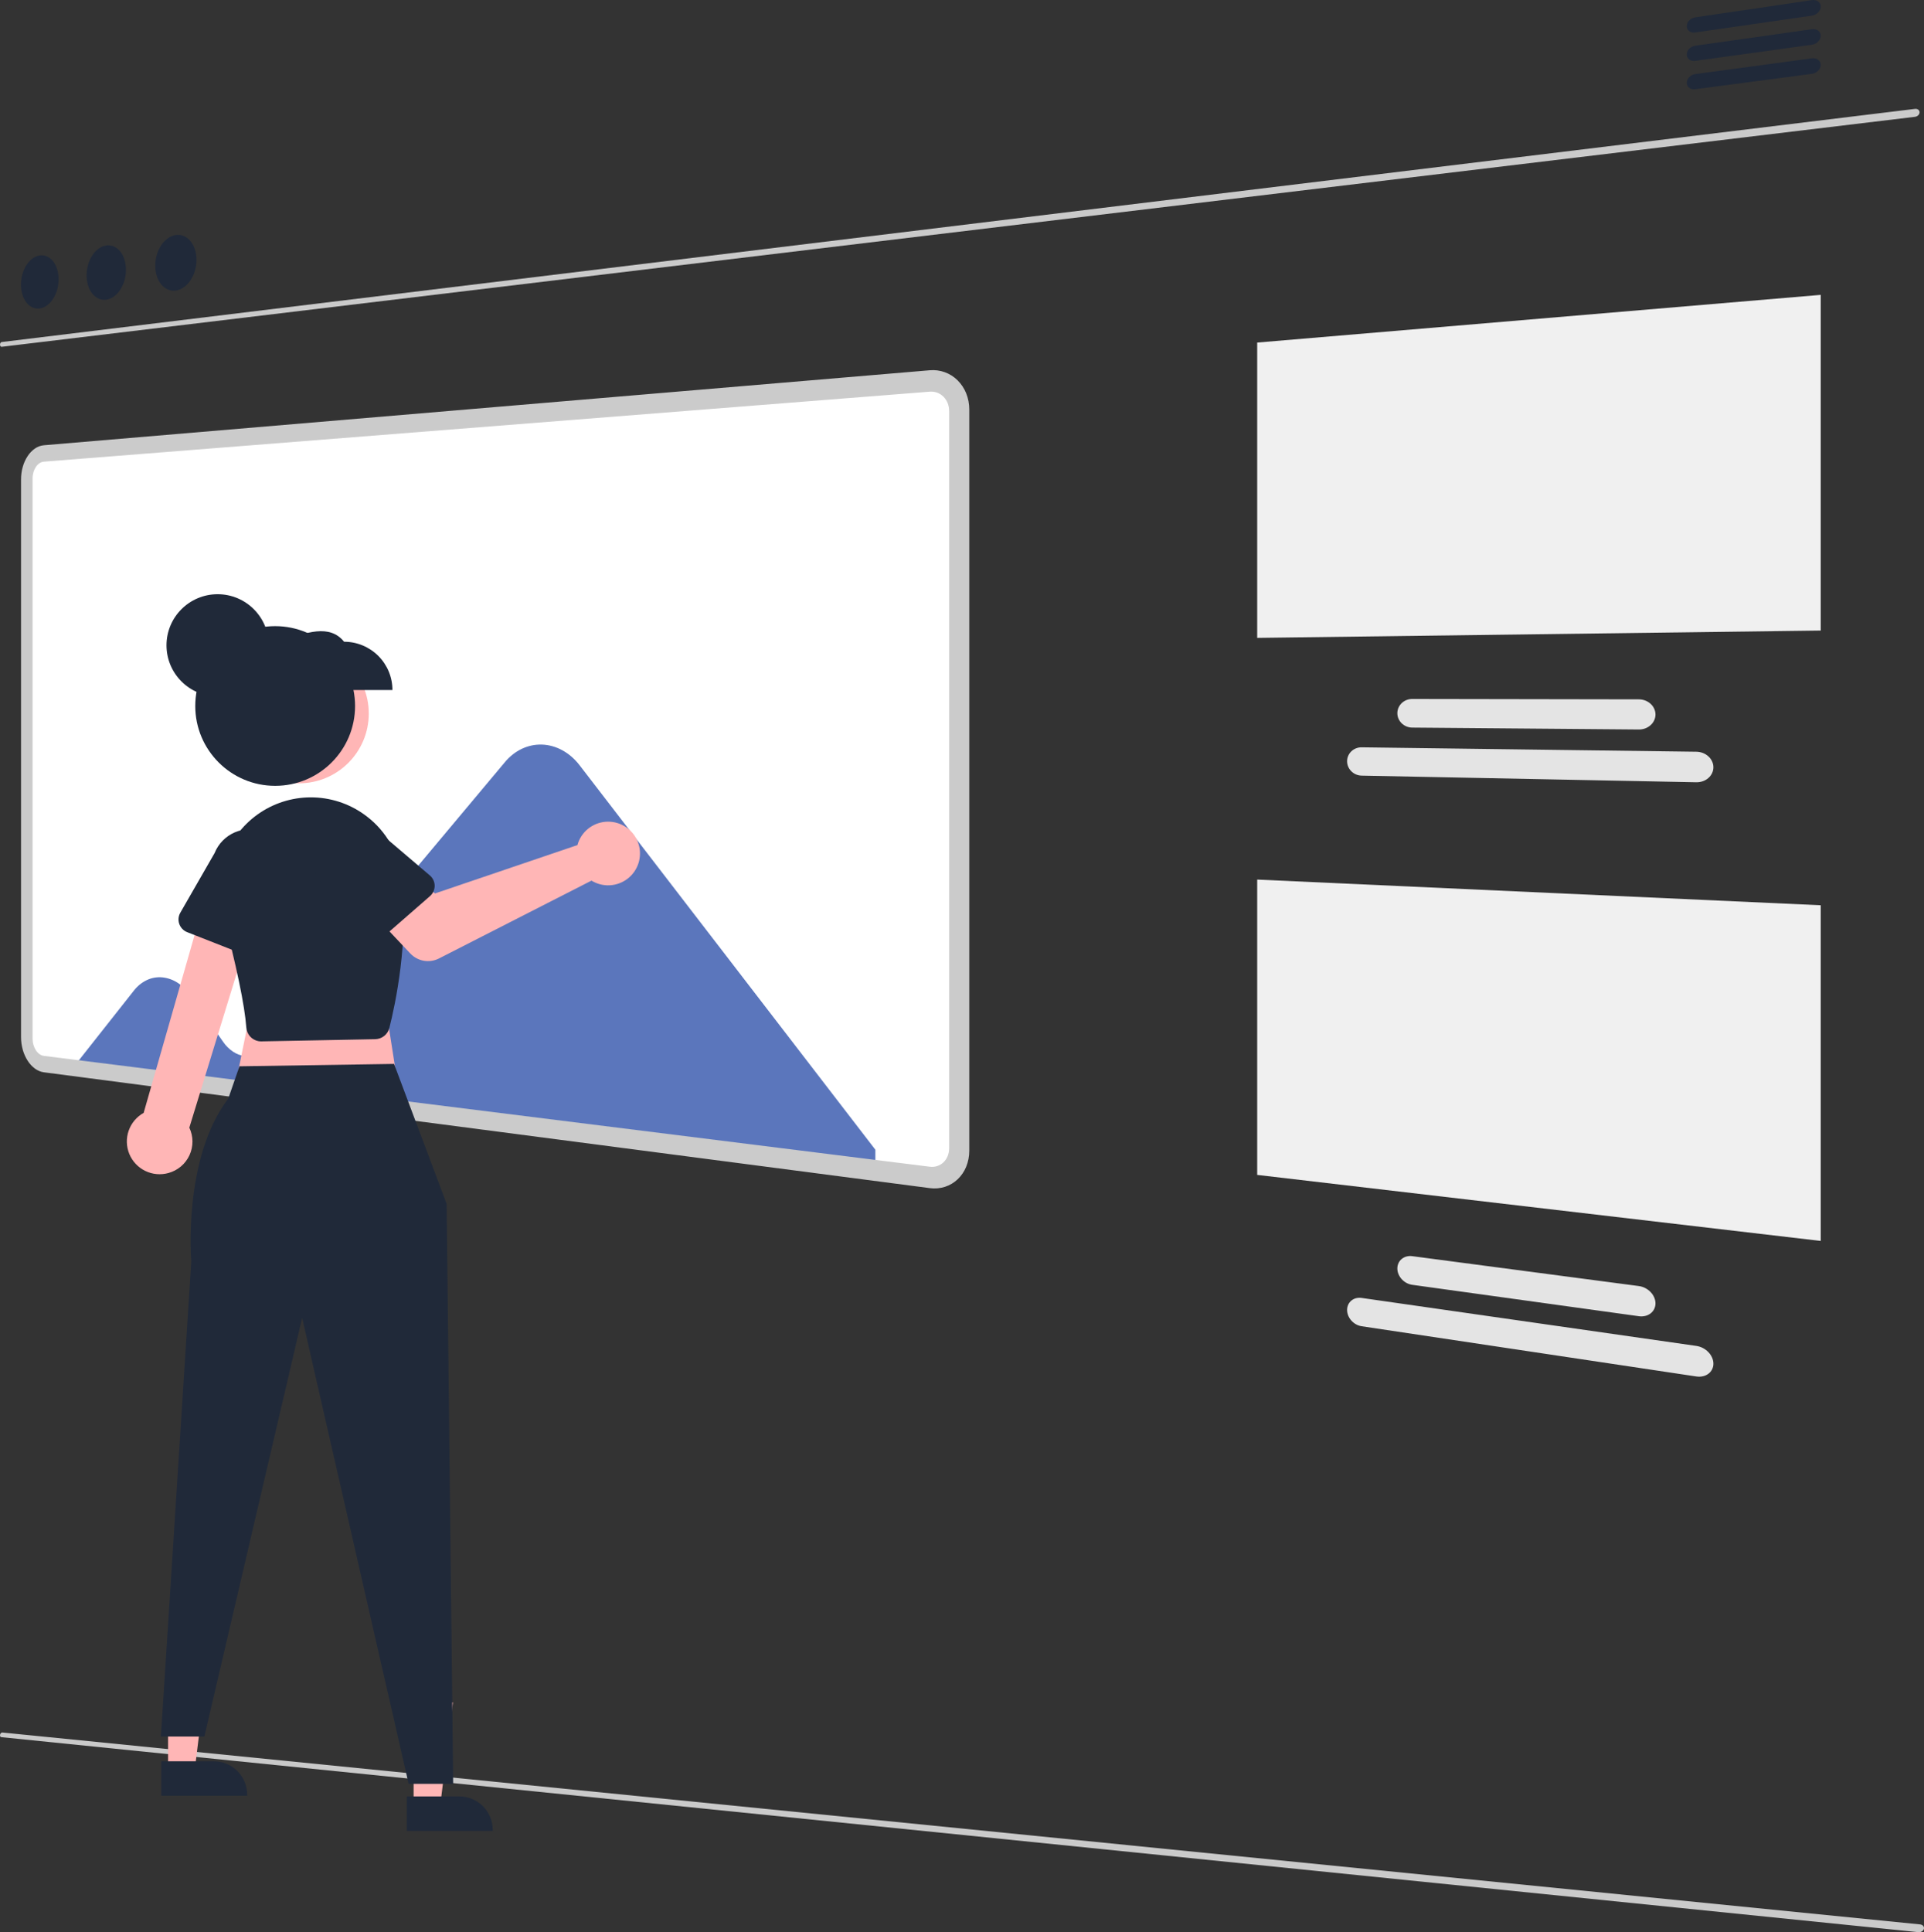 <svg preserveAspectRatio="xMidYMid meet" viewBox="0 0 244 245" fill="none" xmlns="http://www.w3.org/2000/svg">
    <rect x="0" y="0" width="244" height="245" fill="#333333" stroke="none"/>
    <g id="undraw_browsing_re_eycn 1" clip-path="url(#clip0_8580_18063)">
        <path id="Path 1"
              d="M242.853 14.814L0.211 43.974C0.183 43.978 0.154 43.973 0.129 43.96C0.102 43.947 0.079 43.928 0.062 43.904C0.041 43.876 0.026 43.846 0.016 43.813C0.005 43.776 -0 43.737 9.89265e-06 43.698C1.83494e-05 43.658 0.006 43.617 0.017 43.579C0.027 43.543 0.043 43.509 0.063 43.477C0.081 43.449 0.103 43.425 0.13 43.404C0.154 43.386 0.183 43.375 0.212 43.371L242.853 13.808C242.929 13.798 243.007 13.802 243.082 13.82C243.149 13.835 243.212 13.864 243.268 13.905C243.321 13.943 243.364 13.992 243.395 14.049C243.425 14.107 243.441 14.172 243.441 14.238C243.44 14.308 243.425 14.377 243.395 14.44C243.363 14.505 243.321 14.564 243.268 14.615C243.214 14.668 243.15 14.712 243.082 14.745C243.01 14.78 242.933 14.804 242.853 14.814Z"
              fill="#CACACA"/>
        <path id="Path 1_2"
              d="M243.29 244.997L0.156 220.269C0.127 220.266 0.101 220.255 0.078 220.237C0.055 220.218 0.037 220.194 0.025 220.167C0.011 220.136 0.003 220.103 0.001 220.069C-0.002 220.03 0.001 219.991 0.01 219.953C0.019 219.914 0.033 219.876 0.053 219.84C0.071 219.807 0.093 219.778 0.12 219.751C0.144 219.728 0.171 219.709 0.202 219.695C0.229 219.683 0.259 219.678 0.289 219.68L243.511 244.015C243.587 244.023 243.662 244.043 243.731 244.077C243.794 244.107 243.849 244.149 243.895 244.201C243.938 244.249 243.969 244.307 243.986 244.369C244.003 244.433 244.005 244.5 243.99 244.564C243.974 244.632 243.944 244.695 243.9 244.75C243.856 244.807 243.801 244.856 243.739 244.893C243.674 244.933 243.603 244.963 243.528 244.98C243.45 244.998 243.37 245.004 243.29 244.997Z"
              fill="#CACACA"/>
        <path id="Ellipse 1"
              d="M5.029 32.389C5.345 32.341 5.669 32.385 5.96 32.515C6.26 32.654 6.522 32.863 6.724 33.125C6.956 33.423 7.131 33.762 7.241 34.124C7.37 34.542 7.433 34.977 7.43 35.415C7.431 35.869 7.367 36.322 7.241 36.758C7.126 37.163 6.952 37.549 6.724 37.903C6.522 38.222 6.263 38.502 5.96 38.729C5.687 38.933 5.367 39.065 5.029 39.114C4.713 39.157 4.392 39.108 4.103 38.973C3.807 38.829 3.549 38.618 3.35 38.355C3.123 38.057 2.952 37.72 2.844 37.361C2.719 36.948 2.656 36.518 2.659 36.086C2.659 35.637 2.721 35.191 2.844 34.759C2.957 34.358 3.127 33.975 3.35 33.622C3.549 33.303 3.804 33.022 4.103 32.792C4.374 32.583 4.692 32.445 5.029 32.389Z"
              fill="#202939"/>
        <path id="Ellipse 2"
              d="M13.46 31.126C13.791 31.075 14.128 31.119 14.435 31.252C14.747 31.391 15.022 31.604 15.235 31.872C15.477 32.175 15.661 32.521 15.776 32.892C15.91 33.319 15.977 33.764 15.974 34.212C15.974 34.677 15.907 35.141 15.775 35.587C15.654 36.002 15.472 36.397 15.235 36.758C15.022 37.087 14.752 37.373 14.436 37.605C14.149 37.816 13.814 37.953 13.462 38.004C13.132 38.049 12.796 38 12.493 37.862C12.184 37.717 11.914 37.502 11.705 37.232C11.467 36.929 11.288 36.585 11.174 36.218C11.043 35.796 10.978 35.356 10.981 34.914C10.981 34.455 11.046 33.998 11.174 33.556C11.293 33.144 11.471 32.752 11.704 32.391C11.913 32.063 12.18 31.775 12.491 31.541C12.776 31.326 13.108 31.184 13.46 31.126Z"
              fill="#202939"/>
        <path id="Ellipse 3"
              d="M22.286 29.801C22.631 29.747 22.984 29.79 23.306 29.925C23.632 30.066 23.919 30.283 24.144 30.558C24.397 30.867 24.589 31.221 24.711 31.601C24.852 32.036 24.922 32.492 24.919 32.95C24.919 33.427 24.849 33.902 24.711 34.358C24.583 34.785 24.392 35.191 24.144 35.56C23.92 35.898 23.636 36.193 23.306 36.43C23.005 36.647 22.654 36.788 22.286 36.841C21.941 36.888 21.59 36.839 21.271 36.699C20.949 36.553 20.666 36.333 20.445 36.057C20.198 35.749 20.011 35.397 19.892 35.02C19.755 34.589 19.686 34.14 19.689 33.688C19.689 33.217 19.757 32.748 19.892 32.297C20.016 31.874 20.203 31.471 20.445 31.103C20.666 30.765 20.946 30.469 21.271 30.229C21.57 30.007 21.918 29.86 22.286 29.801Z"
              fill="#202939"/>
        <path id="Path 2"
              d="M229.776 1.983L214.981 4.12C214.843 4.141 214.702 4.135 214.566 4.104C214.443 4.076 214.327 4.022 214.227 3.947C214.131 3.875 214.053 3.782 213.998 3.675C213.943 3.564 213.914 3.441 213.915 3.316C213.915 3.183 213.944 3.052 213.998 2.931C214.054 2.806 214.131 2.691 214.227 2.593C214.325 2.49 214.44 2.404 214.566 2.337C214.696 2.269 214.836 2.222 214.981 2.201L229.776 0.014C229.922 -0.008 230.07 -0.004 230.214 0.027C230.343 0.054 230.465 0.108 230.572 0.184C230.675 0.258 230.759 0.356 230.816 0.469C230.874 0.582 230.903 0.707 230.902 0.834C230.901 0.971 230.87 1.106 230.813 1.231C230.754 1.36 230.672 1.478 230.572 1.58C230.357 1.797 230.078 1.939 229.776 1.983L229.776 1.983Z"
              fill="#202939"/>
        <path id="Path 3"
              d="M229.776 5.673L214.981 7.719C214.842 7.74 214.701 7.734 214.565 7.702C214.443 7.673 214.327 7.619 214.226 7.544C214.13 7.472 214.052 7.378 213.998 7.271C213.942 7.158 213.913 7.034 213.914 6.907C213.915 6.775 213.944 6.644 213.998 6.523C214.054 6.398 214.131 6.284 214.226 6.186C214.325 6.085 214.439 6 214.565 5.934C214.695 5.866 214.836 5.821 214.981 5.8L229.776 3.704C229.921 3.683 230.07 3.688 230.213 3.72C230.342 3.748 230.464 3.803 230.571 3.881C230.673 3.954 230.755 4.049 230.813 4.16C230.872 4.275 230.902 4.402 230.901 4.531C230.9 4.668 230.87 4.803 230.813 4.927C230.753 5.056 230.671 5.173 230.571 5.274C230.356 5.49 230.077 5.63 229.775 5.672L229.776 5.673Z"
              fill="#202939"/>
        <path id="Path 4"
              d="M229.776 9.363L214.981 11.315C214.843 11.334 214.702 11.327 214.566 11.294C214.443 11.265 214.327 11.21 214.227 11.134C214.129 11.06 214.049 10.964 213.995 10.853C213.941 10.743 213.914 10.622 213.915 10.499C213.915 10.367 213.944 10.236 213.998 10.115C214.054 9.991 214.131 9.877 214.227 9.78C214.325 9.678 214.44 9.593 214.566 9.528C214.696 9.46 214.836 9.416 214.981 9.396L229.776 7.395C229.922 7.374 230.07 7.38 230.214 7.413C230.343 7.442 230.465 7.498 230.572 7.576C230.673 7.65 230.756 7.746 230.814 7.857C230.872 7.972 230.903 8.099 230.902 8.228C230.901 8.365 230.87 8.5 230.813 8.624C230.754 8.753 230.672 8.87 230.571 8.97C230.356 9.185 230.077 9.323 229.776 9.364L229.776 9.363Z"
              fill="#202939"/>
        <path id="Rectangle 1" d="M159.436 43.437L230.902 37.39V79.952L159.436 80.883V43.437Z" fill="#F0F0F0"/>
        <path id="Path 5"
              d="M215.126 99.192L172.684 98.349C172.193 98.341 171.726 98.144 171.377 97.799C171.21 97.634 171.076 97.439 170.982 97.223C170.887 97.003 170.837 96.765 170.837 96.524C170.837 96.286 170.886 96.05 170.982 95.832C171.075 95.619 171.209 95.427 171.377 95.267C171.546 95.105 171.746 94.978 171.963 94.891C172.193 94.801 172.437 94.756 172.684 94.76L215.126 95.319C215.414 95.322 215.699 95.377 215.967 95.482C216.22 95.581 216.454 95.725 216.655 95.907C216.85 96.082 217.008 96.294 217.12 96.531C217.233 96.768 217.291 97.027 217.291 97.29C217.291 97.55 217.233 97.808 217.12 98.043C217.008 98.276 216.85 98.483 216.655 98.652C216.453 98.828 216.219 98.965 215.967 99.055C215.697 99.151 215.412 99.197 215.126 99.191L215.126 99.192Z"
              fill="#E4E4E4"/>
        <path id="Path 6"
              d="M207.835 92.501L179.101 92.259C178.848 92.258 178.598 92.207 178.364 92.111C178.141 92.019 177.937 91.885 177.763 91.718C177.592 91.553 177.455 91.356 177.359 91.139C177.261 90.917 177.21 90.677 177.21 90.434C177.21 90.192 177.261 89.952 177.359 89.73C177.454 89.514 177.592 89.319 177.763 89.155C177.937 88.989 178.141 88.858 178.364 88.768C178.598 88.674 178.849 88.626 179.101 88.627L207.835 88.676C208.115 88.676 208.393 88.728 208.654 88.828C208.901 88.923 209.129 89.062 209.325 89.24C209.516 89.412 209.67 89.62 209.779 89.852C209.889 90.086 209.946 90.341 209.946 90.599C209.946 90.857 209.889 91.112 209.779 91.346C209.67 91.576 209.516 91.782 209.326 91.952C209.129 92.128 208.901 92.265 208.654 92.358C208.392 92.456 208.115 92.504 207.835 92.501L207.835 92.501Z"
              fill="#E4E4E4"/>
        <path id="Rectangle 2" d="M159.436 111.531L230.902 114.787V157.349L159.436 148.977V111.531Z" fill="#F0F0F0"/>
        <path id="Path 7"
              d="M215.126 174.535L172.684 168.167C172.43 168.128 172.187 168.044 171.963 167.918C171.743 167.794 171.545 167.635 171.377 167.446C171.211 167.261 171.077 167.049 170.982 166.819C170.888 166.592 170.839 166.348 170.837 166.102C170.836 165.869 170.885 165.638 170.982 165.427C171.074 165.229 171.209 165.054 171.377 164.915C171.549 164.774 171.749 164.672 171.963 164.615C172.199 164.554 172.443 164.541 172.684 164.578L215.126 170.661C215.42 170.704 215.704 170.796 215.967 170.934C216.222 171.068 216.455 171.241 216.655 171.449C216.849 171.648 217.007 171.88 217.121 172.134C217.231 172.38 217.29 172.646 217.291 172.915C217.293 173.169 217.235 173.42 217.121 173.647C217.01 173.863 216.851 174.051 216.655 174.195C216.45 174.346 216.216 174.453 215.967 174.508C215.691 174.57 215.405 174.578 215.126 174.534L215.126 174.535Z"
              fill="#E4E4E4"/>
        <path id="Path 8"
              d="M207.835 166.895L179.101 162.914C178.843 162.877 178.593 162.794 178.364 162.669C178.139 162.546 177.936 162.386 177.763 162.197C177.593 162.011 177.457 161.798 177.359 161.567C177.262 161.337 177.212 161.091 177.21 160.842C177.209 160.606 177.259 160.372 177.359 160.157C177.453 159.956 177.591 159.777 177.763 159.636C177.939 159.491 178.144 159.386 178.364 159.327C178.604 159.263 178.855 159.247 179.101 159.281L207.835 163.071C208.121 163.109 208.398 163.196 208.654 163.329C208.904 163.458 209.13 163.627 209.325 163.829C209.515 164.024 209.668 164.251 209.779 164.499C209.887 164.741 209.944 165.003 209.945 165.268C209.947 165.519 209.89 165.767 209.779 165.992C209.671 166.207 209.516 166.394 209.325 166.54C209.126 166.691 208.898 166.8 208.654 166.858C208.386 166.922 208.108 166.935 207.835 166.895V166.895Z"
              fill="#E4E4E4"/>
        <path id="Path 9"
              d="M117.92 149.299L5.557 134.925C5.251 134.882 4.961 134.762 4.714 134.577C4.442 134.375 4.209 134.124 4.028 133.838C3.825 133.521 3.669 133.176 3.567 132.814C3.454 132.423 3.397 132.018 3.397 131.611V60.714C3.397 60.309 3.454 59.907 3.567 59.518C3.669 59.163 3.824 58.825 4.028 58.517C4.209 58.239 4.442 57.999 4.713 57.809C4.963 57.634 5.253 57.527 5.556 57.499L117.92 48.307C118.401 48.266 118.885 48.33 119.339 48.496C119.793 48.662 120.204 48.925 120.545 49.267C120.891 49.614 121.164 50.026 121.347 50.479C121.544 50.969 121.645 51.492 121.643 52.02V145.756C121.646 146.28 121.545 146.798 121.347 147.283C121.165 147.726 120.892 148.127 120.545 148.458C120.208 148.779 119.804 149.021 119.362 149.166C118.897 149.317 118.404 149.363 117.92 149.299Z"
              fill="white"/>
        <path id="Path 10"
              d="M73.491 97.019C73.19 96.628 72.85 96.267 72.477 95.943C72.122 95.635 71.736 95.365 71.324 95.138C70.927 94.919 70.507 94.746 70.07 94.622C69.642 94.5 69.2 94.43 68.754 94.413C68.314 94.397 67.873 94.434 67.441 94.523C67.011 94.613 66.593 94.753 66.196 94.941C65.79 95.132 65.407 95.368 65.054 95.645C64.686 95.933 64.349 96.259 64.049 96.618L33.815 132.717C33.465 133.145 33.018 133.482 32.511 133.701C32.046 133.895 31.538 133.966 31.038 133.907C30.515 133.842 30.014 133.657 29.575 133.365C29.072 133.031 28.637 132.602 28.296 132.103L24.291 126.351C23.831 125.669 23.24 125.084 22.553 124.631C21.966 124.244 21.294 124.004 20.595 123.931C19.931 123.867 19.262 123.98 18.656 124.258C17.993 124.571 17.414 125.039 16.968 125.621L9.722 134.8L111.012 147.577V145.782L73.491 97.019Z"
              fill="#5B76BC"/>
        <path id="Path 11"
              d="M117.919 150.653L5.557 135.965C5.147 135.906 4.759 135.744 4.428 135.496C4.064 135.223 3.753 134.887 3.511 134.503C3.239 134.079 3.032 133.617 2.895 133.133C2.745 132.609 2.669 132.068 2.668 131.523V60.767C2.668 60.226 2.744 59.688 2.895 59.168C3.031 58.692 3.238 58.24 3.511 57.826C3.753 57.454 4.064 57.131 4.427 56.876C4.761 56.642 5.15 56.498 5.556 56.458L117.919 46.949C118.565 46.892 119.215 46.977 119.824 47.198C120.434 47.419 120.987 47.772 121.445 48.23C121.911 48.694 122.278 49.247 122.524 49.856C122.79 50.513 122.925 51.216 122.923 51.925V145.909C122.927 146.612 122.791 147.309 122.524 147.96C122.279 148.555 121.912 149.092 121.445 149.536C120.991 149.966 120.448 150.29 119.853 150.483C119.229 150.684 118.568 150.742 117.919 150.654L117.919 150.653ZM5.557 58.539C5.357 58.557 5.165 58.627 5 58.742C4.82 58.867 4.667 59.025 4.547 59.208C4.412 59.412 4.309 59.635 4.242 59.87C4.167 60.126 4.129 60.392 4.13 60.66V131.696C4.13 131.965 4.167 132.233 4.242 132.491C4.31 132.73 4.412 132.958 4.547 133.167C4.667 133.357 4.821 133.523 5.001 133.657C5.164 133.778 5.355 133.857 5.557 133.885L117.92 147.94C118.239 147.982 118.564 147.951 118.87 147.851C119.161 147.754 119.427 147.594 119.649 147.383C119.877 147.164 120.056 146.9 120.176 146.608C120.306 146.289 120.372 145.948 120.37 145.603V52.113C120.371 51.766 120.305 51.422 120.176 51.1C120.056 50.801 119.876 50.529 119.649 50.301C119.425 50.075 119.154 49.901 118.855 49.791C118.556 49.681 118.237 49.637 117.92 49.663L5.557 58.539Z"
              fill="#CBCBCB"/>
        <path id="Vector" d="M21.316 224.431L24.695 224.43L26.302 211.411L21.316 211.412L21.316 224.431Z"
              fill="#FFB6B6"/>
        <path id="Vector_2"
              d="M20.455 223.328L27.108 223.328C28.232 223.328 29.311 223.775 30.106 224.569C30.901 225.363 31.348 226.441 31.348 227.564V227.702L20.455 227.702L20.455 223.328Z"
              fill="#202939"/>
        <path id="Vector_3" d="M52.455 228.885L55.833 228.884L57.441 215.865L52.455 215.866L52.455 228.885Z"
              fill="#FFB6B6"/>
        <path id="Vector_4"
              d="M51.593 227.783L58.246 227.783C59.371 227.783 60.45 228.23 61.245 229.024C62.04 229.818 62.487 230.896 62.487 232.019V232.157L51.593 232.157L51.593 227.783Z"
              fill="#202939"/>
        <path id="Vector_5" d="M48.376 124.292L50.58 138.333L29.637 138.609L32.393 125.118L48.376 124.292Z"
              fill="#FFB6B6"/>
        <path id="Vector_6"
              d="M49.973 134.904L56.643 152.649L57.47 226.188H51.821L38.318 167.104L25.918 220.191H20.406L24.264 159.945C24.264 159.945 23.127 146.959 28.949 139.296L30.366 135.206L49.973 134.904Z"
              fill="#202939"/>
        <path id="Vector_7"
              d="M21.361 148.738C21.945 148.579 22.486 148.295 22.947 147.904C23.408 147.514 23.778 147.027 24.03 146.479C24.283 145.93 24.412 145.333 24.409 144.729C24.405 144.125 24.269 143.53 24.01 142.984L32.92 113.963L26.366 112.665L18.218 141.112C17.329 141.607 16.653 142.411 16.318 143.371C15.983 144.33 16.012 145.38 16.399 146.32C16.787 147.26 17.506 148.025 18.42 148.471C19.335 148.917 20.381 149.012 21.361 148.738Z"
              fill="#FFB6B6"/>
        <path id="Vector_8"
              d="M33.111 132.046C32.989 132.046 32.867 132.034 32.747 132.011C32.344 131.93 31.978 131.72 31.706 131.412C31.434 131.104 31.27 130.716 31.239 130.306C31.032 127.472 30.005 122.539 28.188 115.645C27.575 113.301 27.71 110.825 28.577 108.563C29.443 106.3 30.996 104.365 33.018 103.029C35.04 101.693 37.43 101.023 39.853 101.112C42.275 101.202 44.609 102.046 46.527 103.528C47.755 104.468 48.78 105.646 49.541 106.992C50.301 108.338 50.78 109.824 50.95 111.361C51.854 119.307 50.151 127.286 49.377 130.347C49.275 130.747 49.045 131.102 48.722 131.359C48.399 131.615 48.001 131.759 47.588 131.768L33.152 132.046C33.138 132.046 33.125 132.046 33.111 132.046Z"
              fill="#202939"/>
        <path id="Vector_9"
              d="M73.444 106.554C73.358 106.749 73.286 106.95 73.231 107.155L55.161 113.29L51.669 110.242L46.377 114.906L52.034 120.902C52.49 121.386 53.093 121.709 53.749 121.823C54.405 121.936 55.081 121.834 55.674 121.531L75.011 111.663C75.71 112.091 76.523 112.297 77.342 112.253C78.161 112.208 78.948 111.916 79.596 111.414C80.245 110.912 80.725 110.225 80.973 109.443C81.221 108.662 81.226 107.824 80.985 107.04C80.745 106.257 80.272 105.565 79.628 105.056C78.985 104.548 78.201 104.248 77.383 104.195C76.564 104.142 75.749 104.34 75.045 104.761C74.342 105.183 73.783 105.808 73.444 106.554Z"
              fill="#FFB6B6"/>
        <path id="Vector_10"
              d="M54.531 113.626L47.944 119.374C47.756 119.538 47.536 119.659 47.297 119.73C47.059 119.801 46.808 119.819 46.561 119.784C46.315 119.749 46.079 119.662 45.87 119.527C45.66 119.393 45.482 119.215 45.347 119.006L40.636 111.676C39.804 110.713 39.388 109.46 39.479 108.191C39.571 106.922 40.162 105.741 41.123 104.907C42.084 104.073 43.337 103.654 44.608 103.742C45.878 103.83 47.061 104.417 47.899 105.375L54.515 111.006C54.705 111.167 54.857 111.367 54.962 111.593C55.067 111.818 55.122 112.064 55.124 112.312C55.125 112.561 55.073 112.807 54.971 113.034C54.868 113.26 54.719 113.462 54.531 113.626Z"
              fill="#202939"/>
        <path id="Vector_11"
              d="M31.879 121.393L23.738 118.198C23.506 118.107 23.297 117.967 23.125 117.788C22.952 117.609 22.82 117.395 22.737 117.161C22.655 116.926 22.624 116.677 22.647 116.429C22.67 116.181 22.746 115.942 22.87 115.726L27.213 108.172C27.686 106.99 28.607 106.045 29.777 105.541C30.946 105.038 32.267 105.019 33.451 105.487C34.635 105.956 35.584 106.874 36.091 108.041C36.598 109.208 36.621 110.528 36.155 111.712L34.199 120.173C34.143 120.415 34.035 120.642 33.883 120.839C33.731 121.036 33.539 121.198 33.319 121.314C33.099 121.43 32.856 121.497 32.607 121.511C32.359 121.524 32.11 121.484 31.879 121.393Z"
              fill="#202939"/>
        <path id="Vector_12"
              d="M37.913 99.324C42.804 99.324 46.768 95.363 46.768 90.477C46.768 85.591 42.804 81.63 37.913 81.63C33.023 81.63 29.058 85.591 29.058 90.477C29.058 95.363 33.023 99.324 37.913 99.324Z"
              fill="#FFB6B6"/>
        <path id="Vector_13"
              d="M49.768 87.494H35.707V81.371C38.793 80.146 41.813 79.104 43.639 81.371C45.264 81.371 46.823 82.016 47.973 83.164C49.122 84.312 49.768 85.87 49.768 87.494Z"
              fill="#202939"/>
        <path id="Vector_14"
              d="M34.896 99.643C40.493 99.643 45.029 95.11 45.029 89.519C45.029 83.927 40.493 79.394 34.896 79.394C29.3 79.394 24.763 83.927 24.763 89.519C24.763 95.11 29.3 99.643 34.896 99.643Z"
              fill="#202939"/>
        <path id="Vector_15"
              d="M27.6 88.305C31.182 88.305 34.086 85.404 34.086 81.825C34.086 78.247 31.182 75.346 27.6 75.346C24.019 75.346 21.115 78.247 21.115 81.825C21.115 85.404 24.019 88.305 27.6 88.305Z"
              fill="#202939"/>
    </g>
    <defs>
        <clipPath id="clip0_8580_18063">
            <rect width="244" height="245" fill="white"/>
        </clipPath>
    </defs>
</svg>
